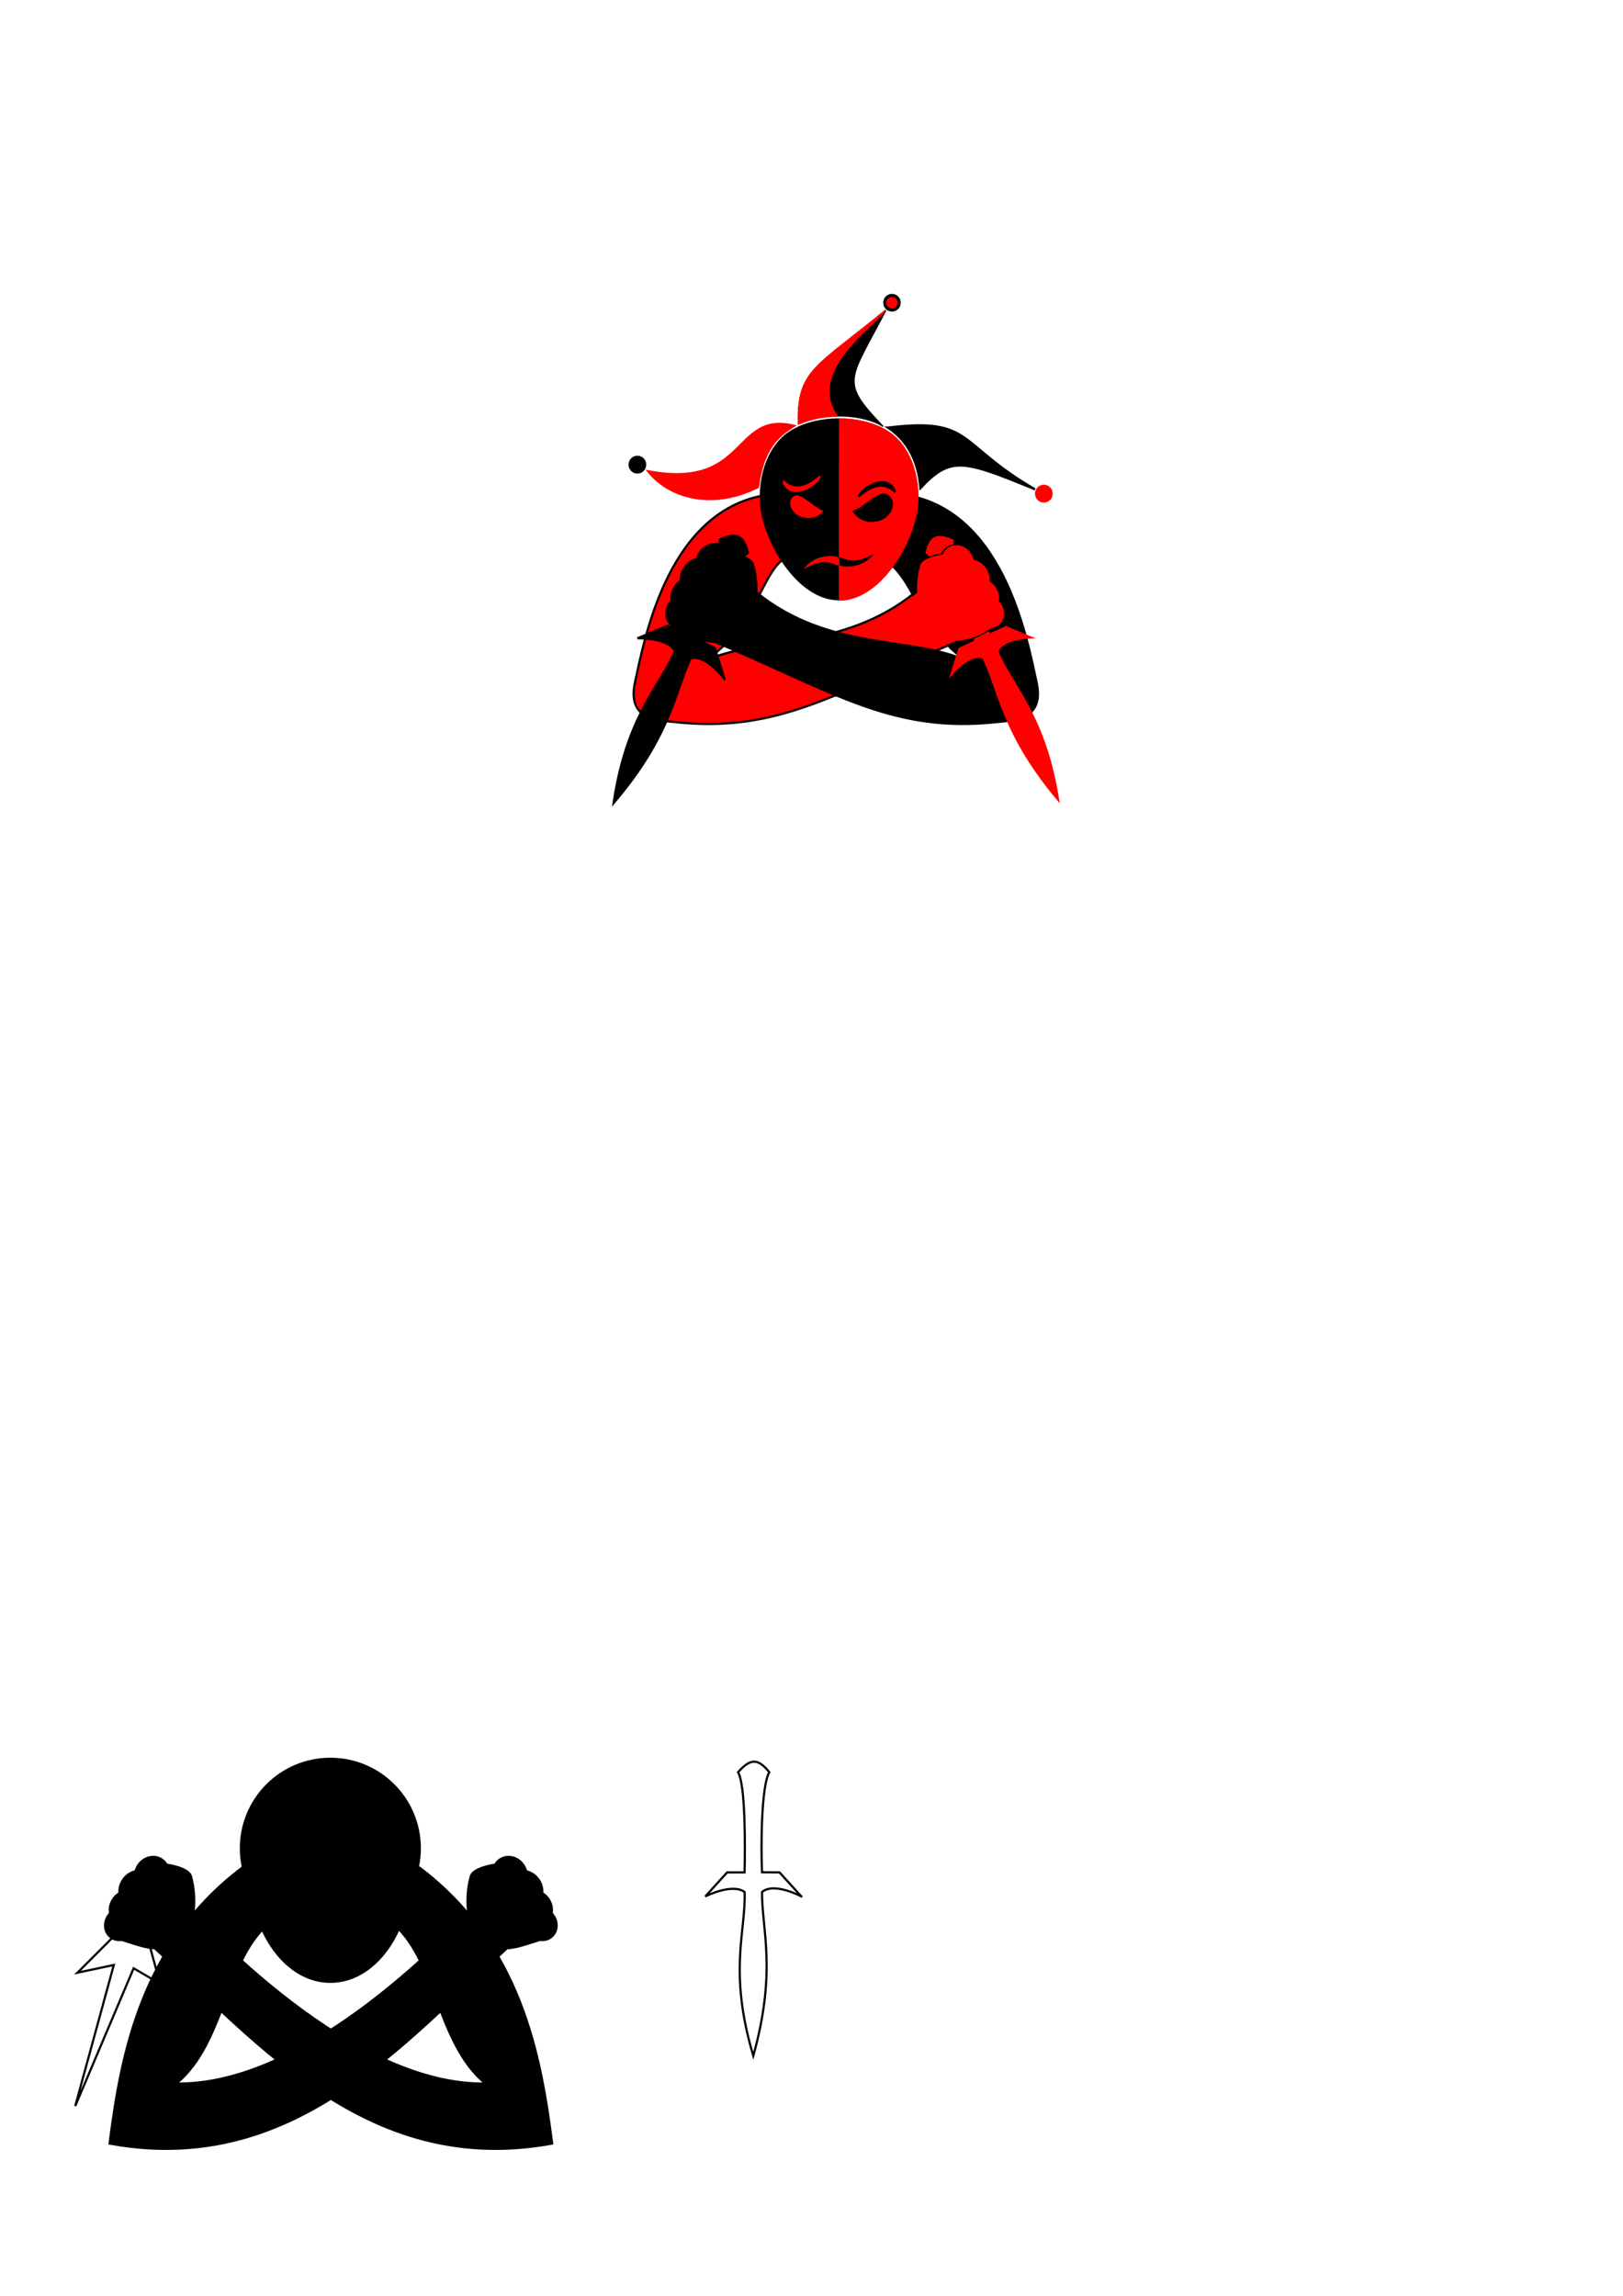 <?xml version="1.0" encoding="UTF-8" standalone="no"?>
<!-- Created with Inkscape (http://www.inkscape.org/) -->

<svg
   xmlns:dc="http://purl.org/dc/elements/1.1/"
   xmlns:cc="http://creativecommons.org/ns#"
   xmlns:rdf="http://www.w3.org/1999/02/22-rdf-syntax-ns#"
   xmlns:svg="http://www.w3.org/2000/svg"
   xmlns="http://www.w3.org/2000/svg"
   xmlns:sodipodi="http://sodipodi.sourceforge.net/DTD/sodipodi-0.dtd"
   xmlns:inkscape="http://www.inkscape.org/namespaces/inkscape"
   width="744.094"
   height="1052.362"
   id="svg2"
   version="1.1"
   inkscape:version="0.48.4 r9939"
   sodipodi:docname="Герб Гильдии убийц.svg">
  <defs
     id="defs4" />
  <sodipodi:namedview
     id="base"
     pagecolor="#ffffff"
     bordercolor="#666666"
     borderopacity="1.0"
     inkscape:pageopacity="0.0"
     inkscape:pageshadow="2"
     inkscape:zoom="1.4"
     inkscape:cx="342.67255"
     inkscape:cy="761.56692"
     inkscape:document-units="px"
     inkscape:current-layer="layer1"
     showgrid="false"
     inkscape:window-width="1440"
     inkscape:window-height="851"
     inkscape:window-x="0"
     inkscape:window-y="25"
     inkscape:window-maximized="1"
     showguides="true"
     inkscape:guide-bbox="true" />
  <g
     inkscape:label="Layer 1"
     inkscape:groupmode="layer"
     id="layer1">
    <g
       id="g3968"
       transform="translate(-185.714,460)">
      <g
         transform="matrix(1.053,0.732,-0.732,1.053,433.831,-12.122)"
         id="g3107">
        <path
           sodipodi:type="arc"
           style="fill:#000000;fill-opacity:1;stroke:none"
           id="path2987-0-7"
           sodipodi:cx="220.71428"
           sodipodi:cy="291.64789"
           sodipodi:rx="52.142857"
           sodipodi:ry="52.142857"
           d="m 272.857,291.648 c 0,28.798 -23.345,52.143 -52.143,52.143 -28.798,0 -52.143,-23.345 -52.143,-52.143 0,-28.798 23.345,-52.143 52.143,-52.143 28.798,0 52.143,23.345 52.143,52.143 z"
           transform="matrix(0.119,0,0,0.129,42.472,305.107)" />
        <path
           sodipodi:type="arc"
           style="fill:#000000;fill-opacity:1;stroke:none"
           id="path2987-0-7-9"
           sodipodi:cx="220.71428"
           sodipodi:cy="291.64789"
           sodipodi:rx="52.142857"
           sodipodi:ry="52.142857"
           d="m 272.857,291.648 c 0,28.798 -23.345,52.143 -52.143,52.143 -28.798,0 -52.143,-23.345 -52.143,-52.143 0,-28.798 23.345,-52.143 52.143,-52.143 28.798,0 52.143,23.345 52.143,52.143 z"
           transform="matrix(0.13,0,0,0.141,39.134,309.073)" />
        <path
           sodipodi:type="arc"
           style="fill:#000000;fill-opacity:1;stroke:none"
           id="path2987-0-7-9-4"
           sodipodi:cx="220.71428"
           sodipodi:cy="291.64789"
           sodipodi:rx="52.142857"
           sodipodi:ry="52.142857"
           d="m 272.857,291.648 c 0,28.798 -23.345,52.143 -52.143,52.143 -28.798,0 -52.143,-23.345 -52.143,-52.143 0,-28.798 23.345,-52.143 52.143,-52.143 28.798,0 52.143,23.345 52.143,52.143 z"
           transform="matrix(0.123,0,0,0.134,41.36,318.766)" />
        <path
           sodipodi:type="arc"
           style="fill:#000000;fill-opacity:1;stroke:none"
           id="path2987-0-7-9-0"
           sodipodi:cx="220.71428"
           sodipodi:cy="291.64789"
           sodipodi:rx="52.142857"
           sodipodi:ry="52.142857"
           d="m 272.857,291.648 c 0,28.798 -23.345,52.143 -52.143,52.143 -28.798,0 -52.143,-23.345 -52.143,-52.143 0,-28.798 23.345,-52.143 52.143,-52.143 28.798,0 52.143,23.345 52.143,52.143 z"
           transform="matrix(0.11,0,0,0.119,45.455,329.106)" />
      </g>
      <g
         id="g3944">
        <path
           style="fill:#000000;fill-opacity:1;stroke:#000000;stroke-width:1px;stroke-linecap:butt;stroke-linejoin:miter;stroke-opacity:1"
           d="m 361.75,418.709 c 24.213,15.076 22.978,57.208 46.571,76.367 -55.01,0.784 -116.448,-56.469 -153.036,-98.571 l -13.571,23.214 c 53.775,45.546 105.568,119.6 197.143,102.857 -5.152,-40.4 -14.197,-91.175 -60.714,-126.429 z"
           id="path3114-2"
           inkscape:connector-curvature="0"
           sodipodi:nodetypes="ccccccc" />
      </g>
      <path
         sodipodi:nodetypes="cccscc"
         inkscape:connector-curvature="0"
         id="path3902"
         d="m 238.781,428.316 c 13.177,4.117 16.622,6.247 27.112,3.51 l 7.679,-10.714 c 0,0 2.85,-9.706 -0.314,-21.03 -1.135,-4.063 -11.441,-5.411 -11.441,-5.411 z"
         style="fill:#000000;fill-opacity:1;stroke:#000000;stroke-width:1px;stroke-linecap:butt;stroke-linejoin:miter;stroke-opacity:1" />
    </g>
    <g
       id="g3940"
       transform="translate(-135.714,604.286)">
      <path
         transform="matrix(0.796,0,0,0.796,111.478,10.775)"
         d="m 272.857,291.648 c 0,28.798 -23.345,52.143 -52.143,52.143 -28.798,0 -52.143,-23.345 -52.143,-52.143 0,-28.798 23.345,-52.143 52.143,-52.143 28.798,0 52.143,23.345 52.143,52.143 z"
         sodipodi:ry="52.142857"
         sodipodi:rx="52.142857"
         sodipodi:cy="291.64789"
         sodipodi:cx="220.71428"
         id="path2987-2"
         style="fill:#000000;fill-opacity:1;stroke:none"
         sodipodi:type="arc" />
      <path
         transform="matrix(0.714,0,0,0.984,129.608,-33.641)"
         d="m 272.857,291.648 c 0,28.798 -23.345,52.143 -52.143,52.143 -28.798,0 -52.143,-23.345 -52.143,-52.143 0,-28.798 23.345,-52.143 52.143,-52.143 28.798,0 52.143,23.345 52.143,52.143 z"
         sodipodi:ry="52.142857"
         sodipodi:rx="52.142857"
         sodipodi:cy="291.64789"
         sodipodi:cx="220.71428"
         id="path2987-2-8"
         style="fill:#000000;fill-opacity:1;stroke:none"
         sodipodi:type="arc" />
    </g>
    <g
       transform="matrix(-1,0,0,1,489.095,460)"
       id="g3968-9">
      <g
         transform="matrix(1.053,0.732,-0.732,1.053,433.831,-12.122)"
         id="g3107-3">
        <path
           sodipodi:type="arc"
           style="fill:#000000;fill-opacity:1;stroke:none"
           id="path2987-0-7-96"
           sodipodi:cx="220.71428"
           sodipodi:cy="291.64789"
           sodipodi:rx="52.142857"
           sodipodi:ry="52.142857"
           d="m 272.857,291.648 c 0,28.798 -23.345,52.143 -52.143,52.143 -28.798,0 -52.143,-23.345 -52.143,-52.143 0,-28.798 23.345,-52.143 52.143,-52.143 28.798,0 52.143,23.345 52.143,52.143 z"
           transform="matrix(0.119,0,0,0.129,42.472,305.107)" />
        <path
           sodipodi:type="arc"
           style="fill:#000000;fill-opacity:1;stroke:none"
           id="path2987-0-7-9-7"
           sodipodi:cx="220.71428"
           sodipodi:cy="291.64789"
           sodipodi:rx="52.142857"
           sodipodi:ry="52.142857"
           d="m 272.857,291.648 c 0,28.798 -23.345,52.143 -52.143,52.143 -28.798,0 -52.143,-23.345 -52.143,-52.143 0,-28.798 23.345,-52.143 52.143,-52.143 28.798,0 52.143,23.345 52.143,52.143 z"
           transform="matrix(0.13,0,0,0.141,39.134,309.073)" />
        <path
           sodipodi:type="arc"
           style="fill:#000000;fill-opacity:1;stroke:none"
           id="path2987-0-7-9-4-1"
           sodipodi:cx="220.71428"
           sodipodi:cy="291.64789"
           sodipodi:rx="52.142857"
           sodipodi:ry="52.142857"
           d="m 272.857,291.648 c 0,28.798 -23.345,52.143 -52.143,52.143 -28.798,0 -52.143,-23.345 -52.143,-52.143 0,-28.798 23.345,-52.143 52.143,-52.143 28.798,0 52.143,23.345 52.143,52.143 z"
           transform="matrix(0.123,0,0,0.134,41.36,318.766)" />
        <path
           sodipodi:type="arc"
           style="fill:#000000;fill-opacity:1;stroke:none"
           id="path2987-0-7-9-0-7"
           sodipodi:cx="220.71428"
           sodipodi:cy="291.64789"
           sodipodi:rx="52.142857"
           sodipodi:ry="52.142857"
           d="m 272.857,291.648 c 0,28.798 -23.345,52.143 -52.143,52.143 -28.798,0 -52.143,-23.345 -52.143,-52.143 0,-28.798 23.345,-52.143 52.143,-52.143 28.798,0 52.143,23.345 52.143,52.143 z"
           transform="matrix(0.11,0,0,0.119,45.455,329.106)" />
      </g>
      <g
         id="g3944-7">
        <path
           style="fill:#000000;fill-opacity:1;stroke:#000000;stroke-width:1px;stroke-linecap:butt;stroke-linejoin:miter;stroke-opacity:1"
           d="m 361.75,418.709 c 24.213,15.076 22.978,57.208 46.571,76.367 -55.01,0.784 -116.448,-56.469 -153.036,-98.571 l -13.571,23.214 c 53.775,45.546 105.568,119.6 197.143,102.857 -5.152,-40.4 -14.197,-91.175 -60.714,-126.429 z"
           id="path3114-2-3"
           inkscape:connector-curvature="0"
           sodipodi:nodetypes="ccccccc" />
      </g>
      <path
         sodipodi:nodetypes="cccscc"
         inkscape:connector-curvature="0"
         id="path3902-7"
         d="m 238.781,428.316 c 13.177,4.117 16.622,6.247 27.112,3.51 l 7.679,-10.714 c 0,0 2.85,-9.706 -0.314,-21.03 -1.135,-4.063 -11.441,-5.411 -11.441,-5.411 z"
         style="fill:#000000;fill-opacity:1;stroke:#000000;stroke-width:1px;stroke-linecap:butt;stroke-linejoin:miter;stroke-opacity:1" />
    </g>
    <path
       style="fill:none;stroke:#000000;stroke-width:1px;stroke-linecap:butt;stroke-linejoin:miter;stroke-opacity:1"
       d="m 34.499,965.365 17.678,-64.65 -16.668,3.536 16.162,-16.162 6.061,0.505 3.536,-16.162 8.586,2.02 -6.061,15.152 5.051,3.03 4.546,16.668 -12.122,-7.071 z"
       id="path4020"
       inkscape:connector-curvature="0" />
    <g
       style="fill:none;fill-opacity:1"
       id="g3944-1-7"
       transform="matrix(-0.996,-0.087,-0.07,0.797,440.203,-120.391)" />
    <path
       style="fill:none;stroke:#000000;stroke-width:1px;stroke-linecap:butt;stroke-linejoin:miter;stroke-opacity:1"
       d="m 367.37,869.279 -10,-11 -8,-0.064 c -0.506,-10.442 -0.469,-39.536 3.332,-45.853 -5.147,-6.361 -8.551,-6.546 -14.332,0 3.455,5.671 3.263,34.251 3,45.917 l -8,0 -10,11 c 0,0 12.327,-6.265 18,-2 0.741,17.562 -7.628,36.14 4,75.083 10.898,-39.297 3.869,-57.669 4,-75.083 5.462,-4.722 18,2 18,2 z"
       id="path4020-4-6"
       inkscape:connector-curvature="0"
       sodipodi:nodetypes="ccccccccccccc" />
    <g
       id="g6299"
       inkscape:export-filename="/home/freeghost/Dropbox/AD&amp;D/Альманах/Иллюстрации/Знаки и символы/Герб Гильдии убийц.png"
       inkscape:export-xdpi="300"
       inkscape:export-ydpi="300">
      <path
         inkscape:connector-curvature="0"
         id="path4325"
         d="m 355.657,226.358 c -49.103,3.997 -60.228,66.802 -64.5,86.219 -3.804,17.288 9.769,17.51 18.406,18.438 47.211,5.067 73.652,-13.247 128.625,-36.656 7.718,-0.679 10.888,-2.471 16.656,-6.062 1.071,-0.138 2.102,-0.51 3.031,-1.156 3.323,-2.309 3.971,-7.088 1.469,-10.688 -0.274,-0.394 -0.584,-0.762 -0.906,-1.094 0.303,-2.178 -0.186,-4.538 -1.594,-6.562 -0.722,-1.038 -1.612,-1.886 -2.594,-2.531 0.119,-2.084 -0.486,-4.248 -1.812,-6.156 -1.437,-2.068 -3.472,-3.428 -5.656,-3.969 -0.264,-1.02 -0.699,-2.01 -1.344,-2.938 -1.695,-2.439 -4.351,-3.811 -6.969,-3.875 -1.571,-0.038 -3.118,0.405 -4.469,1.344 -1.126,0.782 -1.983,1.815 -2.531,3 -2.341,0.389 -9.452,1.832 -10.406,5.25 -1.304,4.669 -1.588,9.048 -1.469,12.594 -33.67,27.338 -72.773,20.072 -96.219,31.406 30.47,-21.33 24.099,-51.237 47.969,-50.156 l -15.688,-26.406 z"
         style="fill:#ff0000;stroke:#000000;stroke-opacity:1;fill-opacity:1;fill-rule:nonzero" />
      <path
         sodipodi:nodetypes="ccccccccccccc"
         inkscape:connector-curvature="0"
         id="path4020-4-6-6"
         d="m 332.133,311.18 -4.414,-14.196 -7.224,-3.438 c 3.955,-9.677 16.283,-36.03 22.399,-40.149 -1.976,-7.94 -4.984,-9.547 -12.99,-6.057 0.734,6.599 -11.518,32.42 -16.686,42.882 l -7.25,-3.381 -13.712,5.743 c 0,0 13.82,-0.468 17.159,5.794 -6.751,16.23 -22.187,29.53 -28.106,69.739 26.484,-31.009 27.878,-50.631 35.357,-66.358 6.946,-1.971 15.468,9.42 15.468,9.42 z"
         style="fill:#000000;fill-opacity:1;stroke:#000000;stroke-width:1px;stroke-linecap:butt;stroke-linejoin:miter;stroke-opacity:1" />
      <path
         sodipodi:nodetypes="ccccscssscscscsscccccscssscscscssccsscc"
         inkscape:connector-curvature="0"
         id="path4325-8-8"
         d="m 410.709,226.357 -15.688,26.406 c 13.078,0.923 19.595,12.838 23.5,19.875 0,0 0.958,-0.736 1.438,-1.125 -0.119,-3.546 0.165,-7.925 1.469,-12.594 0.955,-3.418 8.065,-4.861 10.406,-5.25 0.548,-1.185 1.406,-2.218 2.531,-3 1.351,-0.939 2.898,-1.382 4.469,-1.344 2.618,0.064 5.274,1.436 6.969,3.875 0.645,0.928 1.08,1.917 1.344,2.938 2.184,0.541 4.219,1.901 5.656,3.969 1.326,1.908 1.931,4.073 1.812,6.156 0.981,0.645 1.872,1.493 2.594,2.531 1.407,2.025 1.896,4.384 1.594,6.562 0.322,0.331 0.633,0.7 0.906,1.094 2.502,3.6 1.854,8.378 -1.469,10.688 -0.93,0.646 -1.96,1.019 -3.031,1.156 -5.768,3.591 -8.938,5.384 -16.656,6.062 -1.26,0.537 -2.336,1.827 -3.656,1.594 0.718,1.427 6.111,5.571 8.094,6.969 -23.446,-11.334 -62.548,-4.068 -96.219,-31.406 0.119,-3.546 -0.165,-7.925 -1.469,-12.594 -0.955,-3.418 -8.065,-4.861 -10.406,-5.25 -0.548,-1.185 -1.406,-2.218 -2.531,-3 -1.351,-0.939 -2.898,-1.382 -4.469,-1.344 -2.618,0.064 -5.274,1.436 -6.969,3.875 -0.645,0.928 -1.08,1.917 -1.344,2.938 -2.184,0.541 -4.219,1.901 -5.656,3.969 -1.326,1.908 -1.931,4.073 -1.812,6.156 -0.981,0.645 -1.872,1.493 -2.594,2.531 -1.407,2.025 -1.896,4.384 -1.594,6.562 -0.322,0.331 -0.633,0.7 -0.906,1.094 -2.502,3.6 -1.854,8.378 1.469,10.688 0.93,0.646 1.96,1.019 3.031,1.156 5.768,3.591 8.938,5.384 16.656,6.062 54.973,23.41 81.414,41.723 128.625,36.656 8.638,-0.927 22.21,-1.149 18.406,-18.438 -4.272,-19.417 -15.397,-82.221 -64.5,-86.219 z"
         style="fill:#000000;fill-opacity:1;stroke:#000000;stroke-opacity:1" />
      <path
         inkscape:connector-curvature="0"
         id="path4020-4-6-6-9-4"
         d="m 431.068,245.662 c -3.623,-0.126 -5.454,2.354 -6.812,7.812 0.556,0.374 1.165,0.913 1.812,1.625 2.091,-0.757 4.264,-1.19 5.375,-1.375 0.548,-1.185 1.406,-2.218 2.531,-3 1.031,-0.716 2.161,-1.136 3.344,-1.281 -0.109,-0.801 -0.155,-1.479 -0.094,-2.031 -2.502,-1.09 -4.51,-1.693 -6.156,-1.75 z m 30.094,41.25 -7.25,3.375 c -0.15,-0.304 -0.369,-0.733 -0.531,-1.062 -2.531,1.547 -4.661,2.716 -7.062,3.562 0.102,0.245 0.251,0.586 0.344,0.812 l -7.25,3.438 -4.406,14.219 c 0,0 8.523,-11.409 15.469,-9.438 7.478,15.727 8.891,35.366 35.375,66.375 -5.919,-40.209 -21.374,-53.52 -28.125,-69.75 3.339,-6.263 17.156,-5.781 17.156,-5.781 l -13.719,-5.75 z"
         style="fill:#ff0000;fill-opacity:1;stroke:none;stroke-width:1px;stroke-linecap:butt;stroke-linejoin:miter;stroke-opacity:1" />
      <g
         transform="translate(30.714,-187.476)"
         id="g6213">
        <path
           style="fill:#ff0000;fill-opacity:1;stroke:#ff0000;stroke-width:0.2;stroke-linecap:butt;stroke-linejoin:miter;stroke-miterlimit:4;stroke-opacity:1;stroke-dasharray:none"
           d="m 353.944,379.3 c 0.013,2.34 0.032,42.079 0.031,64.625 -0.202,-0.536 -0.496,-0.96 -0.781,-1 -0.743,-0.486 -9.978,-1.951 -15.406,5.5 3.572,-2.12 9.333,-4.989 15.094,-1.688 0.539,0.076 0.884,-0.13 1.094,-0.438 -7.7e-4,5.26 0.005,15.754 0,16.438 17.108,3e-5 31.246,-21.266 35.25,-38.094 3.073,-12.914 -0.324,-30.026 -11,-38.25 -6.755,-5.204 -16.409,-7.11 -24.281,-7.094 z"
           id="path4125-2-0-0"
           inkscape:connector-curvature="0" />
        <path
           style="fill:#000000;fill-opacity:1;stroke:#000000;stroke-width:0;stroke-linecap:butt;stroke-linejoin:miter;stroke-miterlimit:4;stroke-opacity:1;stroke-dasharray:none"
           d="m 353.97,379.239 c -7.872,-0.016 -17.526,1.859 -24.281,7.062 -10.676,8.224 -14.073,25.367 -11,38.281 4.004,16.827 18.142,38.094 35.25,38.094 -0.005,-0.681 4.7e-4,-10.873 0,-16.375 -0.214,0.262 -0.535,0.413 -1.031,0.344 -5.761,-3.301 -11.522,-0.401 -15.094,1.719 5.428,-7.451 14.663,-5.986 15.406,-5.5 0.678,0.095 1.402,2.263 0.844,3.281 0.174,0.302 0.365,0.535 0.562,0.562 0.743,0.486 9.978,1.951 15.406,-5.5 -3.572,2.12 -9.333,5.02 -15.094,1.719 -0.463,-0.065 -0.785,0.052 -1,0.281 -7.1e-4,-22.796 0.019,-61.653 0.031,-63.969 z"
           id="path6097-4"
           inkscape:connector-curvature="0" />
      </g>
      <path
         sodipodi:nodetypes="acsa"
         inkscape:connector-curvature="0"
         id="path6059"
         d="m 362.747,227.523 c 4.009,-3.979 9.071,3.794 15.831,6.514 -3.268,4.246 -7.431,4.635 -11.191,3.545 -5.231,-1.516 -7.286,-7.434 -4.64,-10.059 z"
         style="fill:#ff0000;fill-opacity:1;stroke:#000000;stroke-width:1.311px;stroke-linecap:butt;stroke-linejoin:miter;stroke-opacity:1" />
      <path
         sodipodi:nodetypes="acsa"
         inkscape:connector-curvature="0"
         id="path6059-8"
         d="m 407.569,228.032 c -4.009,-3.979 -9.07,3.794 -15.831,6.514 3.268,4.246 7.431,4.635 11.191,3.545 5.231,-1.516 7.286,-7.434 4.64,-10.059 z"
         style="fill:#000000;fill-opacity:1;stroke:#000000;stroke-width:1.311px;stroke-linecap:butt;stroke-linejoin:miter;stroke-opacity:1" />
      <path
         sodipodi:nodetypes="cccc"
         inkscape:connector-curvature="0"
         id="path6217"
         d="m 347.492,223.279 c -21.648,10.744 -41.048,4.423 -50.338,-7.262 46.051,8.657 38.548,-27.712 66.915,-20.828 -7.303,4.53 -14.291,10.376 -16.577,28.09 z"
         style="fill:#ff0000;fill-opacity:1;stroke:#ff0000;stroke-width:1;stroke-linecap:butt;stroke-linejoin:miter;stroke-miterlimit:4;stroke-opacity:1;stroke-dasharray:none" />
      <path
         sodipodi:nodetypes="cccc"
         inkscape:connector-curvature="0"
         id="path6219"
         d="m 366.117,194.111 c 12.336,-5.085 29.55,-4.449 38.796,1.394 -19.92,-20.951 -15.84,-20.423 1.2,-53.179 -32.08,26.287 -40.655,27.121 -39.996,51.785 z"
         style="fill:#000000;fill-opacity:1;stroke:#000000;stroke-width:0.5;stroke-linecap:butt;stroke-linejoin:miter;stroke-miterlimit:4;stroke-opacity:1;stroke-dasharray:none" />
      <path
         sodipodi:nodetypes="cccc"
         inkscape:connector-curvature="0"
         id="path6221"
         d="m 407.091,196.005 c 39.302,-4.829 31.473,7.522 67.428,28.284 -32.511,-13.209 -38.509,-15.596 -52.528,-0.505 -1.227,-15.351 -8.283,-23.335 -14.9,-27.779 z"
         style="fill:#000000;fill-opacity:1;stroke:#000000;stroke-width:1px;stroke-linecap:butt;stroke-linejoin:miter;stroke-opacity:1" />
      <path
         transform="translate(25.089,9.196)"
         d="m 271.071,203.791 a 3.929,3.929 0 1 1 -7.857,0 3.929,3.929 0 1 1 7.857,0 z"
         sodipodi:ry="3.9285715"
         sodipodi:rx="3.9285715"
         sodipodi:cy="203.79076"
         sodipodi:cx="267.14285"
         id="path6223"
         style="fill:#000000;fill-opacity:1;fill-rule:nonzero;stroke:#000000;stroke-width:0.2;stroke-miterlimit:4;stroke-opacity:1;stroke-dasharray:none"
         sodipodi:type="arc" />
      <path
         transform="matrix(0.836,0,0,0.836,185.61,-31.607)"
         d="m 271.071,203.791 a 3.929,3.929 0 1 1 -7.857,0 3.929,3.929 0 1 1 7.857,0 z"
         sodipodi:ry="3.9285715"
         sodipodi:rx="3.9285715"
         sodipodi:cy="203.79076"
         sodipodi:cx="267.14285"
         id="path6223-3"
         style="fill:#ff0000;fill-opacity:1;fill-rule:nonzero;stroke:#000000;stroke-width:1.708;stroke-miterlimit:4;stroke-opacity:1;stroke-dasharray:none"
         sodipodi:type="arc" />
      <path
         transform="translate(211.429,22.5)"
         d="m 271.071,203.791 a 3.929,3.929 0 1 1 -7.857,0 3.929,3.929 0 1 1 7.857,0 z"
         sodipodi:ry="3.9285715"
         sodipodi:rx="3.9285715"
         sodipodi:cy="203.79076"
         sodipodi:cx="267.14285"
         id="path6223-4"
         style="fill:#ff0000;fill-opacity:1;fill-rule:nonzero;stroke:#ff0000;stroke-width:0.2;stroke-miterlimit:4;stroke-opacity:1;stroke-dasharray:none"
         sodipodi:type="arc" />
      <path
         sodipodi:nodetypes="ccc"
         inkscape:connector-curvature="0"
         id="path6261"
         d="m 410.247,225.369 c -2.558,-8.075 -13.655,-3.341 -16.668,2.273 11.147,-10.027 16.51,-1.937 16.668,-2.273 z"
         style="fill:#000000;stroke:#000000;stroke-width:1px;stroke-linecap:butt;stroke-linejoin:miter;stroke-opacity:1;fill-opacity:1" />
      <path
         sodipodi:nodetypes="ccc"
         inkscape:connector-curvature="0"
         id="path6261-8"
         d="m 359.236,220.745 c 2.558,8.075 13.655,3.341 16.668,-2.273 -11.147,10.027 -16.51,1.937 -16.668,2.273 z"
         style="fill:#ff0000;fill-opacity:1;stroke:#ff0000;stroke-width:1px;stroke-linecap:butt;stroke-linejoin:miter;stroke-opacity:1" />
      <path
         sodipodi:nodetypes="cccc"
         inkscape:connector-curvature="0"
         id="path6219-0"
         d="m 365.965,194.486 c 6.258,-2.421 9.179,-3.263 17.88,-3.777 -14.616,-20.951 17.971,-41.736 22.131,-48.607 -32.08,26.287 -40.671,27.721 -40.011,52.384 z"
         style="fill:#ff0000;fill-opacity:1;stroke:#ff0000;stroke-width:0.5;stroke-linecap:butt;stroke-linejoin:miter;stroke-miterlimit:4;stroke-opacity:1;stroke-dasharray:none" />
    </g>
  </g>
</svg>
